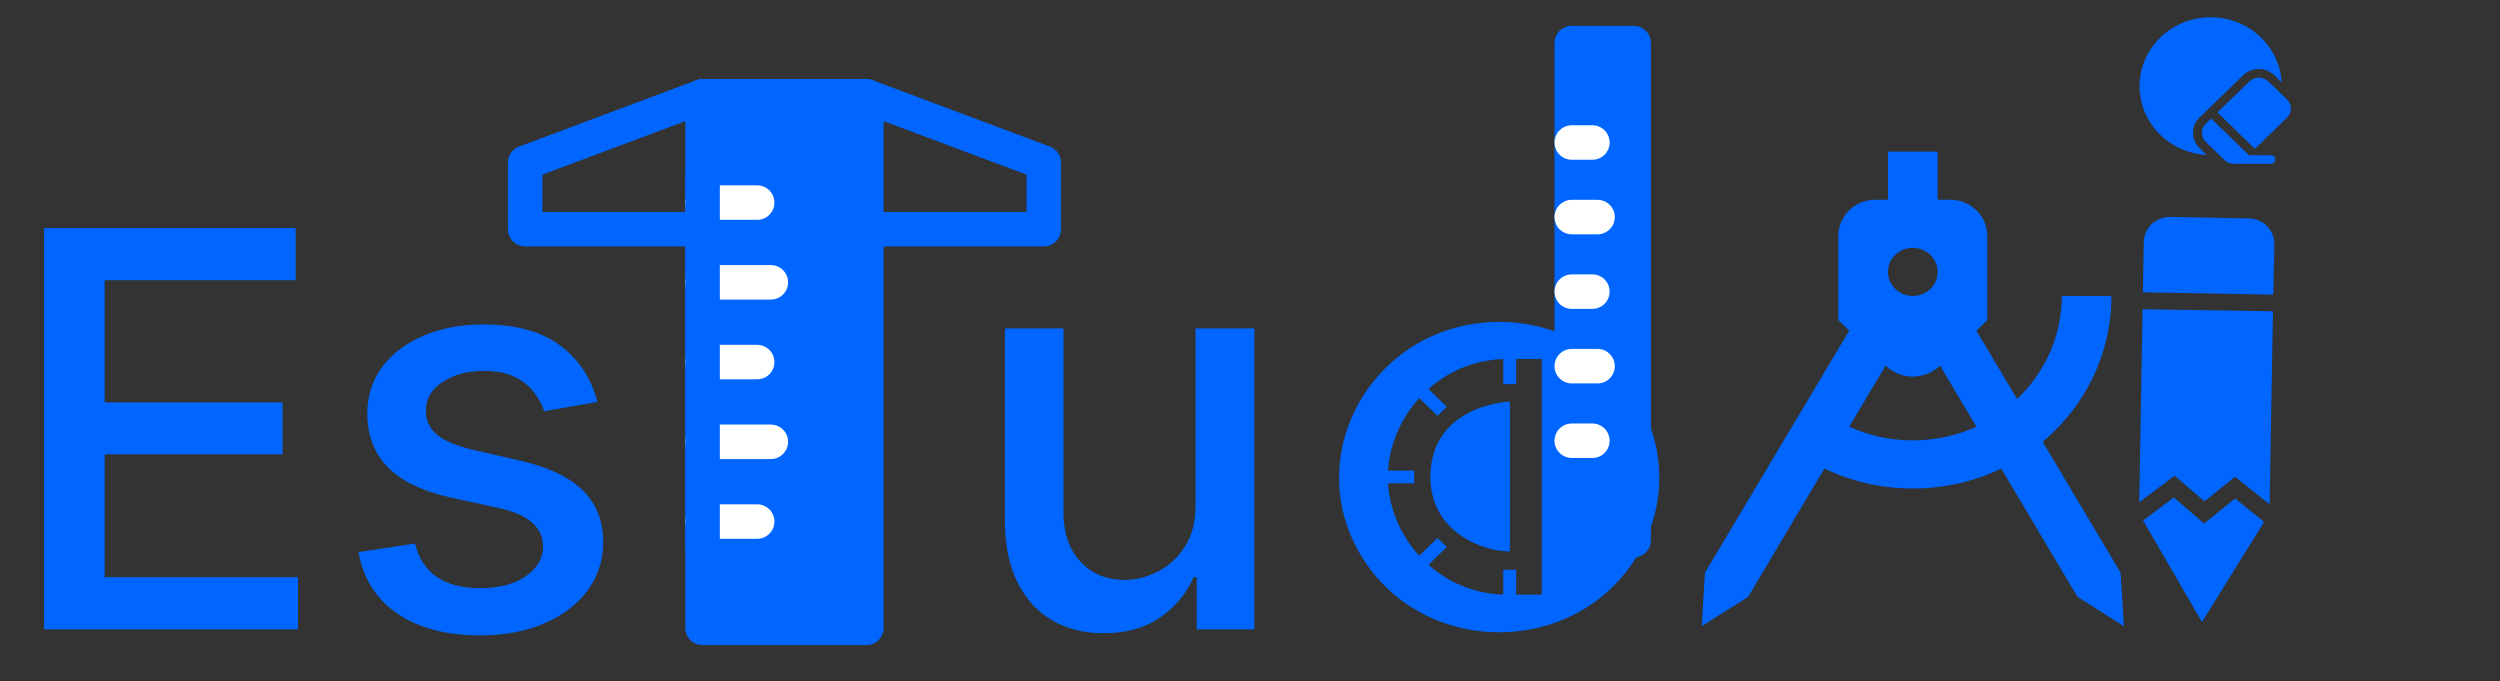 <svg width="290" height="79" viewBox="0 0 290 79" fill="none" xmlns="http://www.w3.org/2000/svg">
<rect x="0" y="0" width="290" height="79" fill="#333333" stroke="none"/>
<path d="M219.004 17.583H224.765V23.167H226.205C227.351 23.167 228.45 23.608 229.26 24.393C230.071 25.178 230.526 26.244 230.526 27.354V37.125L229.258 38.353L233.982 46.282C237.18 43.239 239.167 39.023 239.167 34.333H244.928C244.928 41.089 241.846 47.147 236.949 51.251L245.994 66.438L246.368 72.635L240.982 69.229L232.139 54.35C229.086 55.829 225.572 56.667 221.885 56.667C218.198 56.667 214.684 55.829 211.63 54.35L202.788 69.229L197.401 72.635L197.776 66.438L214.511 38.353L213.244 37.125V27.354C213.244 26.244 213.699 25.178 214.509 24.393C215.319 23.608 216.418 23.167 217.564 23.167H219.004V17.583ZM214.511 49.492C216.758 50.525 219.264 51.083 221.885 51.083C224.506 51.083 227.012 50.525 229.258 49.492L225.053 42.429H225.024C223.238 44.104 220.531 44.104 218.745 42.429H218.716L214.511 49.492M221.885 28.75C221.121 28.75 220.388 29.044 219.848 29.568C219.308 30.091 219.004 30.801 219.004 31.542C219.004 32.282 219.308 32.992 219.848 33.516C220.388 34.039 221.121 34.333 221.885 34.333C222.649 34.333 223.381 34.039 223.921 33.516C224.462 32.992 224.765 32.282 224.765 31.542C224.765 30.801 224.462 30.091 223.921 29.568C223.381 29.044 222.649 28.75 221.885 28.75Z" fill="#0066FF"/>
<path d="M138.682 58.523V38.091H145.5V73H138.818V66.954H138.455C137.652 68.818 136.364 70.371 134.591 71.614C132.833 72.841 130.644 73.454 128.023 73.454C125.78 73.454 123.795 72.962 122.068 71.977C120.356 70.977 119.008 69.5 118.023 67.546C117.053 65.591 116.568 63.174 116.568 60.295V38.091H123.364V59.477C123.364 61.856 124.023 63.75 125.341 65.159C126.659 66.568 128.371 67.273 130.477 67.273C131.75 67.273 133.015 66.954 134.273 66.318C135.545 65.682 136.598 64.72 137.432 63.432C138.28 62.144 138.697 60.508 138.682 58.523Z" fill="#0066FF"/>
<path d="M5.114 73V26.454H34.295V32.5H12.136V46.682H32.773V52.705H12.136V66.954H34.568V73H5.114ZM69.29 46.614L63.131 47.705C62.873 46.917 62.464 46.167 61.903 45.455C61.358 44.742 60.615 44.159 59.676 43.705C58.737 43.25 57.562 43.023 56.153 43.023C54.229 43.023 52.623 43.455 51.335 44.318C50.047 45.167 49.403 46.265 49.403 47.614C49.403 48.78 49.835 49.72 50.699 50.432C51.562 51.144 52.956 51.727 54.881 52.182L60.426 53.455C63.638 54.197 66.032 55.341 67.608 56.886C69.184 58.432 69.972 60.439 69.972 62.909C69.972 65 69.365 66.864 68.153 68.5C66.956 70.121 65.282 71.394 63.131 72.318C60.994 73.242 58.517 73.704 55.699 73.704C51.79 73.704 48.6 72.871 46.131 71.204C43.661 69.523 42.146 67.136 41.585 64.046L48.153 63.045C48.562 64.758 49.403 66.053 50.676 66.932C51.949 67.796 53.608 68.227 55.653 68.227C57.881 68.227 59.661 67.765 60.994 66.841C62.328 65.901 62.994 64.758 62.994 63.409C62.994 62.318 62.585 61.401 61.767 60.659C60.964 59.917 59.729 59.356 58.062 58.977L52.153 57.682C48.896 56.939 46.487 55.758 44.926 54.136C43.381 52.515 42.608 50.462 42.608 47.977C42.608 45.917 43.184 44.114 44.335 42.568C45.487 41.023 47.078 39.818 49.108 38.955C51.138 38.076 53.464 37.636 56.085 37.636C59.858 37.636 62.828 38.455 64.994 40.091C67.161 41.712 68.593 43.886 69.29 46.614Z" fill="#0066FF"/>
<path d="M255.141 17.173C254.901 16.941 254.711 16.665 254.582 16.362C254.452 16.058 254.385 15.733 254.385 15.405C254.385 15.077 254.452 14.752 254.582 14.448C254.711 14.145 254.901 13.869 255.141 13.637L260.197 8.737C260.436 8.505 260.721 8.321 261.034 8.195C261.347 8.069 261.682 8.005 262.021 8.005C262.36 8.005 262.695 8.069 263.008 8.195C263.321 8.321 263.606 8.505 263.845 8.737L264.671 9.537C264.579 7.997 264.03 6.516 263.09 5.272C262.15 4.028 260.859 3.074 259.372 2.525C257.885 1.976 256.266 1.855 254.71 2.178C253.154 2.501 251.727 3.252 250.602 4.343C249.477 5.433 248.701 6.816 248.368 8.324C248.036 9.832 248.16 11.401 248.726 12.842C249.293 14.283 250.277 15.535 251.561 16.446C252.845 17.358 254.373 17.889 255.961 17.978L255.141 17.173V17.173ZM263.124 9.439L265.286 11.539C265.429 11.678 265.544 11.844 265.622 12.026C265.7 12.208 265.74 12.403 265.74 12.6C265.74 12.797 265.7 12.992 265.622 13.174C265.544 13.356 265.429 13.522 265.286 13.661L261.571 17.261L257.221 13.044L260.936 9.444C261.079 9.305 261.25 9.194 261.438 9.119C261.626 9.043 261.827 9.004 262.03 9.004C262.234 9.004 262.435 9.043 262.623 9.119C262.811 9.194 262.981 9.305 263.125 9.444L263.124 9.439V9.439ZM260.842 17.962L256.492 13.745L255.873 14.345C255.729 14.484 255.615 14.65 255.537 14.832C255.459 15.014 255.419 15.209 255.419 15.406C255.419 15.603 255.459 15.798 255.537 15.98C255.615 16.162 255.729 16.328 255.873 16.467L258.039 18.562C258.19 18.708 258.37 18.822 258.568 18.898C258.767 18.973 258.979 19.008 259.192 19H263.414C263.551 19 263.682 18.947 263.779 18.854C263.875 18.76 263.93 18.633 263.93 18.5C263.93 18.367 263.875 18.24 263.779 18.146C263.682 18.053 263.551 18 263.414 18H260.802L260.842 17.962V17.962Z" fill="#0066FF"/>
<g clip-path="url(#clip0_131_258)">
<path d="M249.616 25.978C249.05 26.508 248.709 27.235 248.68 28.049L248.575 33.907L263.698 34.177L263.832 28.347C263.848 26.675 262.517 25.34 260.835 25.339L251.769 25.158C250.928 25.158 250.167 25.463 249.616 25.978ZM248.539 35.869L248.15 58.264L252.255 55.182L255.724 58.157L259.268 55.301L263.274 58.506L263.664 36.111M248.597 60.372L255.429 72.151L262.639 60.54L259.266 57.83L255.677 60.727L252.167 57.71" fill="#0066FF"/>
</g>
<g clip-path="url(#clip1_131_258)">
<path d="M175.148 46.602V63.969C171.855 63.969 165.927 61.635 165.927 55.344C165.927 47.469 174.022 46.602 175.148 46.602V46.602ZM173.907 37.344C188.151 37.344 197.101 52.391 189.979 64.364C182.858 76.337 164.956 76.337 157.834 64.364C150.712 52.391 159.663 37.344 173.907 37.344ZM178.84 41.633H175.874V44.563H174.378V41.645C170.935 41.773 167.961 43.11 165.697 45.128L167.827 47.193L166.75 48.237L164.632 46.183C162.499 48.534 161.2 51.542 161.017 54.586H164.037V56.062H161.016C161.196 59.111 162.489 62.122 164.626 64.47L166.75 62.412L167.827 63.456L165.694 65.523C167.95 67.523 170.919 68.847 174.378 68.973V66.086H175.874V68.984H178.84V41.633Z" fill="#0066FF"/>
</g>
<path d="M182.322 5H189.506V62.656H182.322V5Z" fill="#0066FF" stroke="#0066FF" stroke-width="4" stroke-linejoin="round"/>
<path d="M182.322 16.531H184.717M182.322 42.477H185.316M182.322 25.18H185.316M182.322 33.828H184.717M182.322 51.125H184.717" stroke="white" stroke-width="4" stroke-linecap="round" stroke-linejoin="round"/>
<path d="M81.5 26.583H60.917V18.875L81.5 11.167H100.5L121.083 18.875V26.583H100.5" stroke="#0066FF" stroke-width="4" stroke-linecap="round" stroke-linejoin="round"/>
<path d="M100.5 11.167H81.5V72.833H100.5V11.167Z" fill="#0066FF" stroke="#0066FF" stroke-width="4" stroke-linejoin="round"/>
<path d="M81.5 23.5H87.833" stroke="white" stroke-width="4" stroke-linecap="round" stroke-linejoin="round"/>
<path d="M81.5 51.25H89.417" stroke="white" stroke-width="4" stroke-linecap="round" stroke-linejoin="round"/>
<path d="M81.5 32.75H89.417" stroke="white" stroke-width="4" stroke-linecap="round" stroke-linejoin="round"/>
<path d="M81.5 42H87.833" stroke="white" stroke-width="4" stroke-linecap="round" stroke-linejoin="round"/>
<path d="M81.5 60.5H87.833" stroke="white" stroke-width="4" stroke-linecap="round" stroke-linejoin="round"/>
<path d="M81.5 20.417V63.583" stroke="#0066FF" stroke-width="4" stroke-linecap="round" stroke-linejoin="round"/>
<defs>
<clipPath id="clip0_131_258">
<rect width="47.675" height="47.623" fill="white" transform="matrix(0.73 -0.683 0.706 0.708 221.369 45)"/>
</clipPath>
<clipPath id="clip1_131_258">
<rect width="36" height="37.144" fill="white" transform="translate(155.335 73.344) rotate(-90)"/>
</clipPath>
</defs>
</svg>
